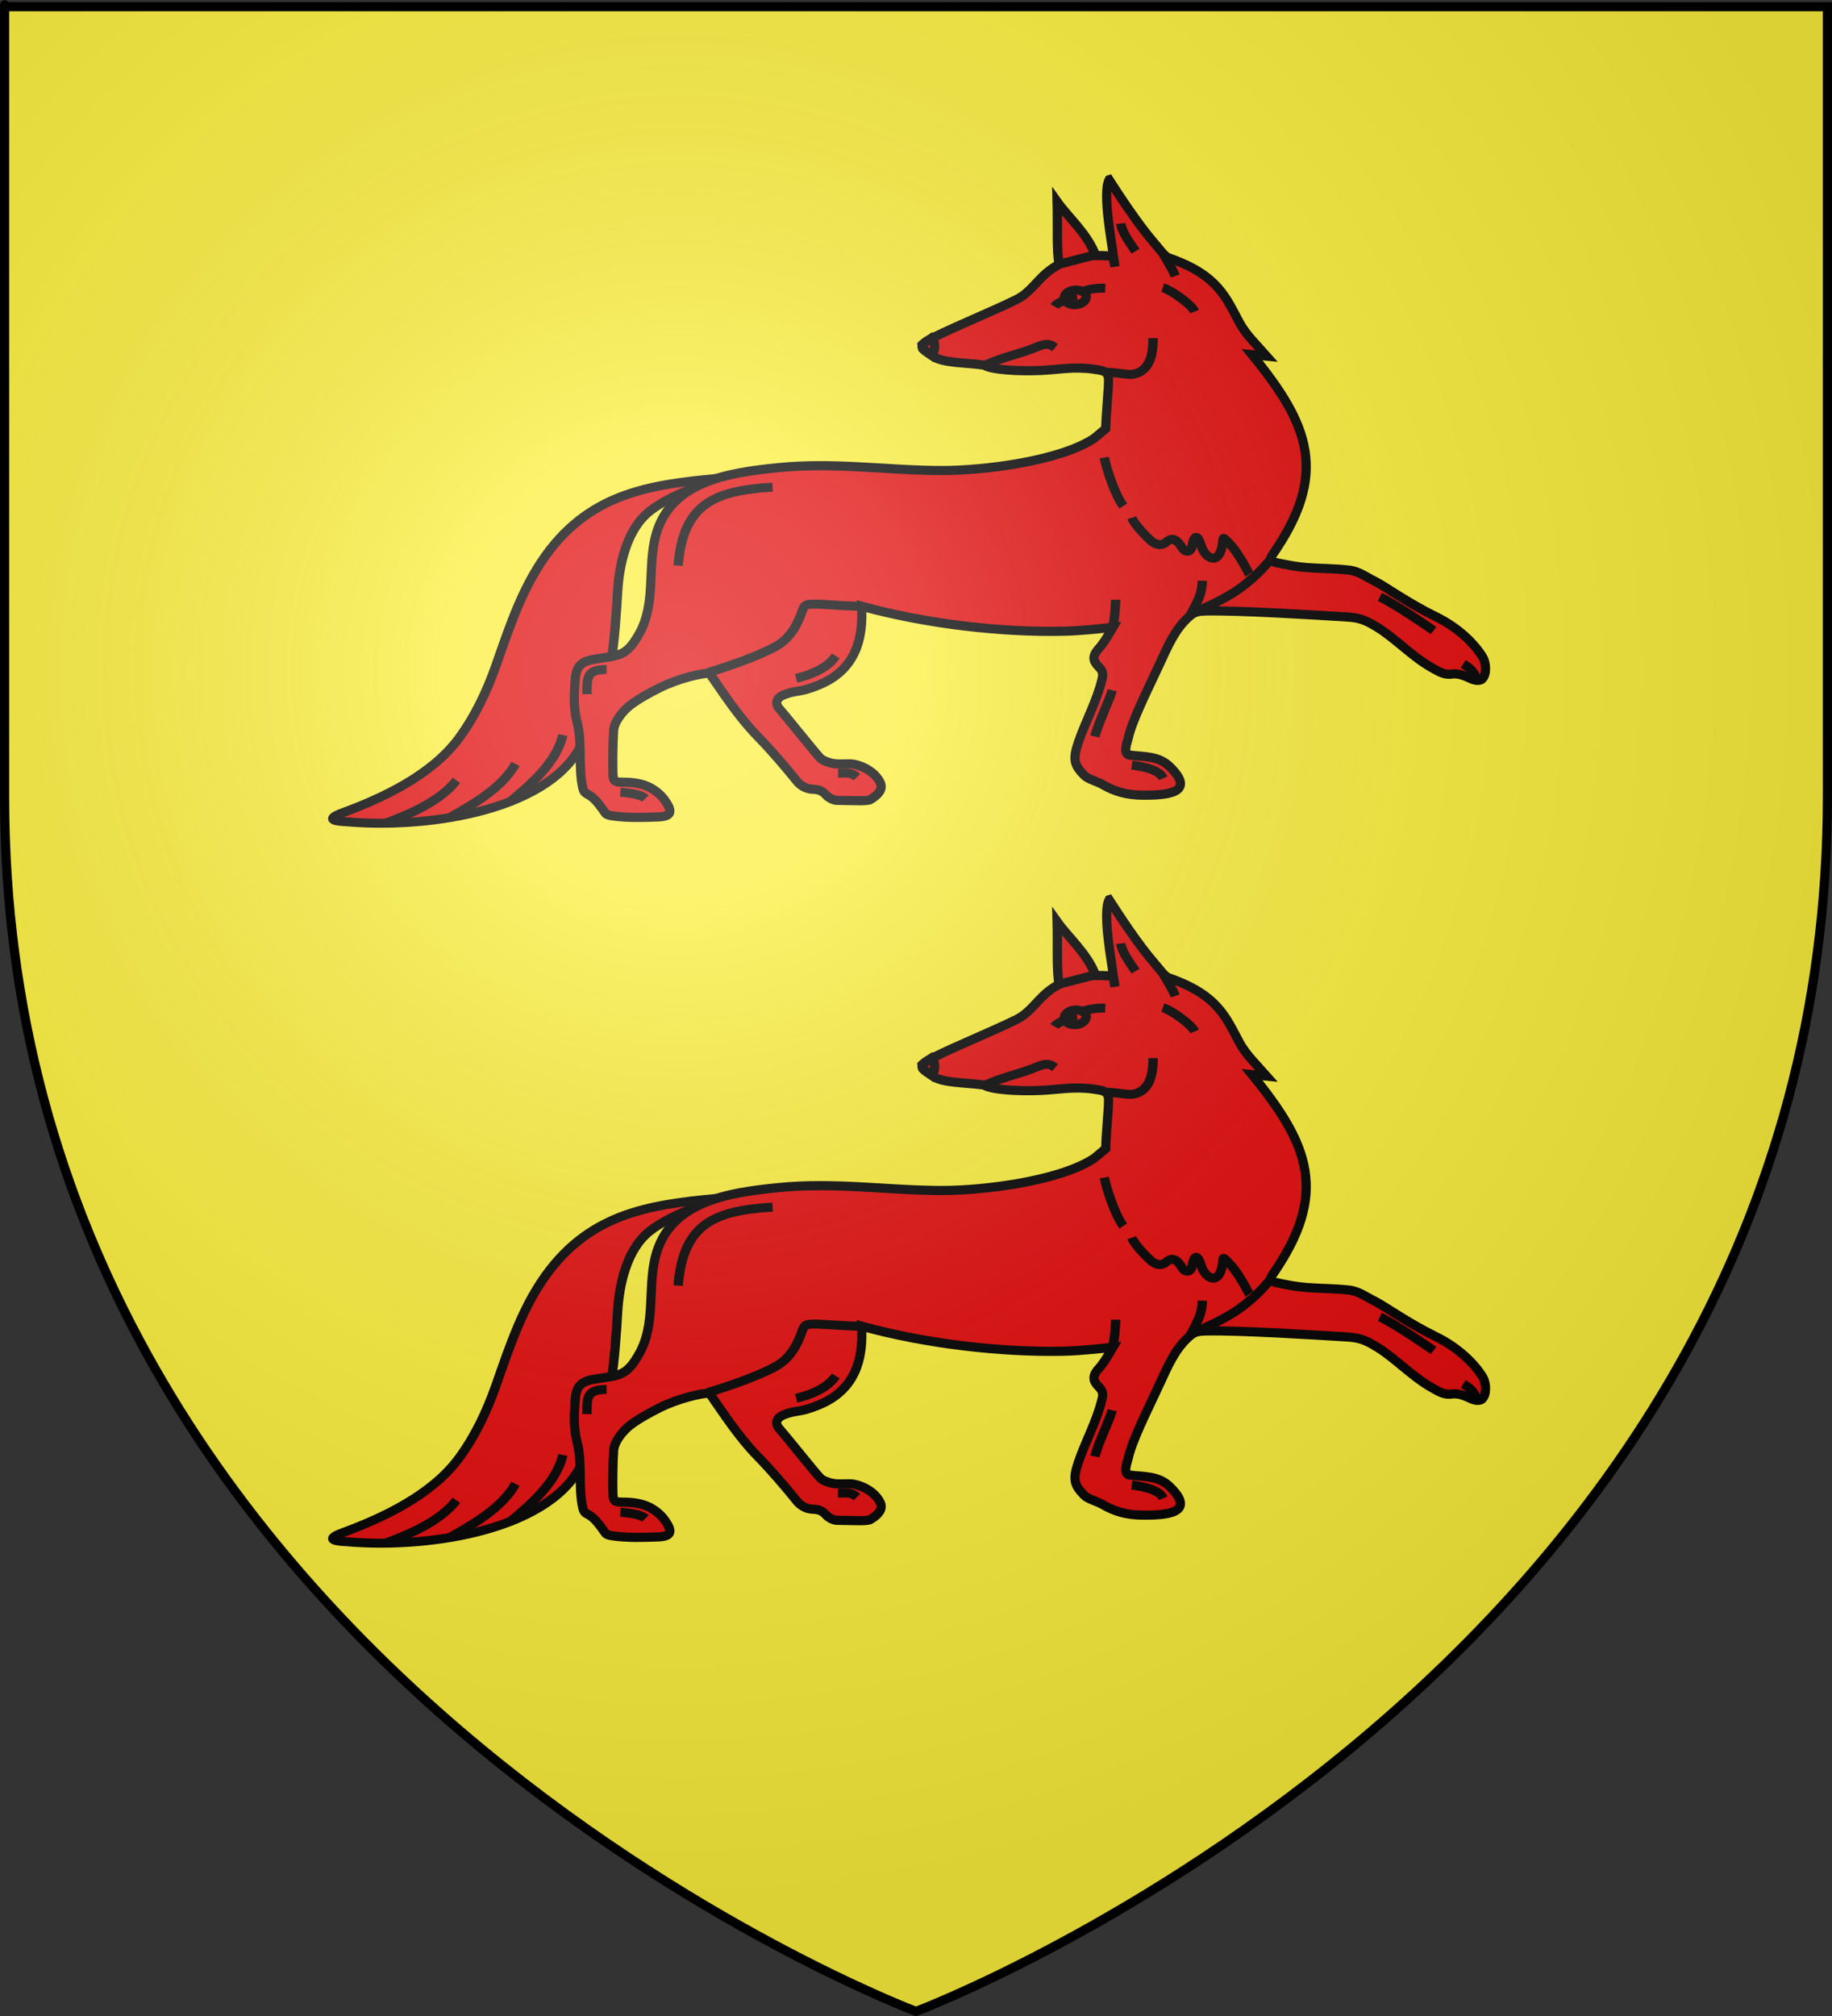 <?xml version="1.0" encoding="UTF-8" standalone="no"?>
<svg
   xmlns:dc="http://purl.org/dc/elements/1.1/"
   xmlns:cc="http://creativecommons.org/ns#"
   xmlns:rdf="http://www.w3.org/1999/02/22-rdf-syntax-ns#"
   xmlns:svg="http://www.w3.org/2000/svg"
   xmlns="http://www.w3.org/2000/svg"
   xmlns:xlink="http://www.w3.org/1999/xlink"
   xmlns:sodipodi="http://sodipodi.sourceforge.net/DTD/sodipodi-0.dtd"
   xmlns:inkscape="http://www.inkscape.org/namespaces/inkscape"
   height="660"
   width="600"
   version="1.0"
   id="svg2"
   sodipodi:version="0.32"
   inkscape:version="0.48.1 r9760"
   sodipodi:docname="Blason_ville_fr_Boisset 34.svg"
   inkscape:export-filename="/Users/olivier/Desktop/Blason Rouge/Blason_Vide_3D.png"
   inkscape:export-xdpi="144"
   inkscape:export-ydpi="144"
   inkscape:output_extension="org.inkscape.output.svg.inkscape">
  <rect width="100%" height="100%" fill="#333333" stroke="none"/>
  <sodipodi:namedview
     inkscape:window-height="679"
     inkscape:window-width="1280"
     inkscape:pageshadow="2"
     inkscape:pageopacity="0.0"
     guidetolerance="10.0"
     gridtolerance="10.0"
     objecttolerance="10.0"
     borderopacity="1.0"
     bordercolor="#666666"
     pagecolor="#ffffff"
     id="base"
     showgrid="false"
     height="660px"
     inkscape:zoom="0.69848485"
     inkscape:cx="300"
     inkscape:cy="330"
     inkscape:window-x="-8"
     inkscape:window-y="0"
     inkscape:current-layer="layer3"
     showguides="true"
     inkscape:guide-bbox="true"
     inkscape:window-maximized="0">
    <sodipodi:guide
       orientation="1,0"
       position="300,305.917"
       id="guide3626" />
  </sodipodi:namedview>
  <desc
     id="desc4">Flag of Canton of Valais (Wallis)</desc>
  <defs
     id="defs6">
    <linearGradient
       id="linearGradient2893">
      <stop
         style="stop-color:white;stop-opacity:0.314;"
         offset="0"
         id="stop2895" />
      <stop
         id="stop2897"
         offset="0.19"
         style="stop-color:white;stop-opacity:0.251;" />
      <stop
         style="stop-color:#6b6b6b;stop-opacity:0.125;"
         offset="0.6"
         id="stop2901" />
      <stop
         style="stop-color:black;stop-opacity:0.125;"
         offset="1"
         id="stop2899" />
    </linearGradient>
    <radialGradient
       inkscape:collect="always"
       xlink:href="#linearGradient2893"
       id="radialGradient3163"
       gradientUnits="userSpaceOnUse"
       gradientTransform="matrix(1.353,0,0,1.349,-77.629,-85.747)"
       cx="221.445"
       cy="226.331"
       fx="221.445"
       fy="226.331"
       r="300" />
    <inkscape:perspective
       sodipodi:type="inkscape:persp3d"
       inkscape:vp_x="0 : 526.18109 : 1"
       inkscape:vp_y="0 : 1000 : 0"
       inkscape:vp_z="744.09448 : 526.18109 : 1"
       inkscape:persp3d-origin="372.04724 : 350.78739 : 1"
       id="perspective2743" />
    <inkscape:perspective
       sodipodi:type="inkscape:persp3d"
       inkscape:vp_x="0 : 330 : 1"
       inkscape:vp_y="0 : 1000 : 0"
       inkscape:vp_z="600 : 330 : 1"
       inkscape:persp3d-origin="300 : 220 : 1"
       id="perspective95" />
    <linearGradient
       id="linearGradient6246">
      <stop
         style="stop-color:white;stop-opacity:0.314;"
         offset="0"
         id="stop6248" />
      <stop
         id="stop6250"
         offset="0.19"
         style="stop-color:white;stop-opacity:0.251;" />
      <stop
         style="stop-color:#6b6b6b;stop-opacity:0.125;"
         offset="0.6"
         id="stop6252" />
      <stop
         style="stop-color:black;stop-opacity:0.125;"
         offset="1"
         id="stop6254" />
    </linearGradient>
    <linearGradient
       id="linearGradient6256">
      <stop
         id="stop6258"
         offset="0"
         style="stop-color:white;stop-opacity:1;" />
      <stop
         style="stop-color:white;stop-opacity:1;"
         offset="0.229"
         id="stop6260" />
      <stop
         id="stop6262"
         offset="1"
         style="stop-color:black;stop-opacity:1;" />
    </linearGradient>
    <linearGradient
       id="linearGradient6264">
      <stop
         id="stop6266"
         offset="0"
         style="stop-color:#fd0000;stop-opacity:1;" />
      <stop
         style="stop-color:#e77275;stop-opacity:0.659;"
         offset="0.5"
         id="stop6268" />
      <stop
         style="stop-color:black;stop-opacity:0.323;"
         offset="1"
         id="stop6270" />
    </linearGradient>
    <radialGradient
       inkscape:collect="always"
       xlink:href="#linearGradient2955"
       id="radialGradient6272"
       cx="225.524"
       cy="218.901"
       fx="225.524"
       fy="218.901"
       r="300"
       gradientTransform="matrix(-4.167939e-4,2.183,-1.884,-3.599562e-4,615.597,-289.121)"
       gradientUnits="userSpaceOnUse" />
    <polygon
       id="polygon6274"
       transform="scale(53,53)"
       points="0,-1 0.588,0.809 -0.951,-0.309 0.951,-0.309 -0.588,0.809 0,-1 " />
    <clipPath
       id="clipPath6276">
      <path
         d="M 0,-200 L 0,600 L 300,600 L 300,-200 L 0,-200 z"
         id="path6278" />
    </clipPath>
    <radialGradient
       inkscape:collect="always"
       xlink:href="#linearGradient2955"
       id="radialGradient6280"
       gradientUnits="userSpaceOnUse"
       gradientTransform="matrix(-4.167939e-4,2.183,-1.884,-3.599562e-4,615.597,-289.121)"
       cx="225.524"
       cy="218.901"
       fx="225.524"
       fy="218.901"
       r="300" />
    <radialGradient
       inkscape:collect="always"
       xlink:href="#linearGradient2955"
       id="radialGradient6282"
       gradientUnits="userSpaceOnUse"
       gradientTransform="matrix(0,1.749,-1.593,-1.049767e-7,551.788,-191.29)"
       cx="225.524"
       cy="218.901"
       fx="225.524"
       fy="218.901"
       r="300" />
    <radialGradient
       inkscape:collect="always"
       xlink:href="#linearGradient2955"
       id="radialGradient6284"
       gradientUnits="userSpaceOnUse"
       gradientTransform="matrix(0,1.386,-1.323,-5.741131e-8,-158.082,-109.541)"
       cx="225.524"
       cy="218.901"
       fx="225.524"
       fy="218.901"
       r="300" />
    <radialGradient
       inkscape:collect="always"
       xlink:href="#linearGradient2893-4"
       id="radialGradient6286"
       gradientUnits="userSpaceOnUse"
       gradientTransform="matrix(1.353,0,0,1.349,-77.629,-85.747)"
       cx="221.445"
       cy="226.331"
       fx="221.445"
       fy="226.331"
       r="300" />
    <radialGradient
       r="300"
       fy="218.901"
       fx="225.524"
       cy="218.901"
       cx="225.524"
       gradientTransform="matrix(0,1.386,-1.323,-5.741131e-8,-158.082,-109.541)"
       gradientUnits="userSpaceOnUse"
       id="radialGradient3161"
       xlink:href="#linearGradient2955"
       inkscape:collect="always" />
    <radialGradient
       r="300"
       fy="218.901"
       fx="225.524"
       cy="218.901"
       cx="225.524"
       gradientTransform="matrix(0,1.749,-1.593,-1.049767e-7,551.788,-191.29)"
       gradientUnits="userSpaceOnUse"
       id="radialGradient3159"
       xlink:href="#linearGradient2955"
       inkscape:collect="always" />
    <radialGradient
       r="300"
       fy="218.901"
       fx="225.524"
       cy="218.901"
       cx="225.524"
       gradientTransform="matrix(-4.167939e-4,2.183,-1.884,-3.599562e-4,615.597,-289.121)"
       gradientUnits="userSpaceOnUse"
       id="radialGradient3157"
       xlink:href="#linearGradient2955"
       inkscape:collect="always" />
    <clipPath
       id="clipPath3153">
      <path
         id="path3155"
         d="M 0,-200 L 0,600 L 300,600 L 300,-200 L 0,-200 z" />
    </clipPath>
    <polygon
       points="0,-1 0.588,0.809 -0.951,-0.309 0.951,-0.309 -0.588,0.809 0,-1 "
       transform="scale(53,53)"
       id="polygon3151" />
    <radialGradient
       gradientUnits="userSpaceOnUse"
       gradientTransform="matrix(-4.167939e-4,2.183,-1.884,-3.599562e-4,615.597,-289.121)"
       r="300"
       fy="218.901"
       fx="225.524"
       cy="218.901"
       cx="225.524"
       id="radialGradient3149"
       xlink:href="#linearGradient2955"
       inkscape:collect="always" />
    <linearGradient
       id="linearGradient3141">
      <stop
         style="stop-color:#fd0000;stop-opacity:1;"
         offset="0"
         id="stop3143" />
      <stop
         id="stop3145"
         offset="0.5"
         style="stop-color:#e77275;stop-opacity:0.659;" />
      <stop
         id="stop3147"
         offset="1"
         style="stop-color:black;stop-opacity:0.323;" />
    </linearGradient>
    <linearGradient
       id="linearGradient3133">
      <stop
         style="stop-color:white;stop-opacity:1;"
         offset="0"
         id="stop3135" />
      <stop
         id="stop3137"
         offset="0.229"
         style="stop-color:white;stop-opacity:1;" />
      <stop
         style="stop-color:black;stop-opacity:1;"
         offset="1"
         id="stop3139" />
    </linearGradient>
    <linearGradient
       id="linearGradient3123">
      <stop
         id="stop3125"
         offset="0"
         style="stop-color:white;stop-opacity:0.314;" />
      <stop
         style="stop-color:white;stop-opacity:0.251;"
         offset="0.19"
         id="stop3127" />
      <stop
         id="stop3129"
         offset="0.6"
         style="stop-color:#6b6b6b;stop-opacity:0.125;" />
      <stop
         id="stop3131"
         offset="1"
         style="stop-color:black;stop-opacity:0.125;" />
    </linearGradient>
    <inkscape:perspective
       id="perspective3120"
       inkscape:persp3d-origin="300 : 220 : 1"
       inkscape:vp_z="600 : 330 : 1"
       inkscape:vp_y="0 : 1000 : 0"
       inkscape:vp_x="0 : 330 : 1"
       sodipodi:type="inkscape:persp3d" />
    <inkscape:perspective
       sodipodi:type="inkscape:persp3d"
       inkscape:vp_x="0 : 526.18109 : 1"
       inkscape:vp_y="0 : 1000 : 0"
       inkscape:vp_z="744.09448 : 526.18109 : 1"
       inkscape:persp3d-origin="372.04724 : 350.78739 : 1"
       id="perspective6309" />
    <inkscape:perspective
       id="perspective6311"
       inkscape:persp3d-origin="372.04724 : 350.78739 : 1"
       inkscape:vp_z="744.09448 : 526.18109 : 1"
       inkscape:vp_y="0 : 1000 : 0"
       inkscape:vp_x="0 : 526.18109 : 1"
       sodipodi:type="inkscape:persp3d" />
    <inkscape:perspective
       id="perspective6313"
       inkscape:persp3d-origin="372.04724 : 350.78739 : 1"
       inkscape:vp_z="744.09448 : 526.18109 : 1"
       inkscape:vp_y="0 : 1000 : 0"
       inkscape:vp_x="0 : 526.18109 : 1"
       sodipodi:type="inkscape:persp3d" />
    <inkscape:perspective
       sodipodi:type="inkscape:persp3d"
       inkscape:vp_x="0 : 526.18109 : 1"
       inkscape:vp_y="0 : 1000 : 0"
       inkscape:vp_z="744.09448 : 526.18109 : 1"
       inkscape:persp3d-origin="372.04724 : 350.78739 : 1"
       id="perspective3111" />
    <inkscape:perspective
       sodipodi:type="inkscape:persp3d"
       inkscape:vp_x="0 : 526.18109 : 1"
       inkscape:vp_y="0 : 1000 : 0"
       inkscape:vp_z="744.09448 : 526.18109 : 1"
       inkscape:persp3d-origin="372.04724 : 350.78739 : 1"
       id="perspective3318" />
    <inkscape:perspective
       id="perspective3320"
       inkscape:persp3d-origin="372.04724 : 350.78739 : 1"
       inkscape:vp_z="744.09448 : 526.18109 : 1"
       inkscape:vp_y="0 : 1000 : 0"
       inkscape:vp_x="0 : 526.18109 : 1"
       sodipodi:type="inkscape:persp3d" />
    <linearGradient
       id="linearGradient3134">
      <stop
         style="stop-color:white;stop-opacity:0.314;"
         offset="0"
         id="stop3136" />
      <stop
         id="stop3138"
         offset="0.19"
         style="stop-color:white;stop-opacity:0.251;" />
      <stop
         style="stop-color:#6b6b6b;stop-opacity:0.125;"
         offset="0.6"
         id="stop3140" />
      <stop
         style="stop-color:black;stop-opacity:0.125;"
         offset="1"
         id="stop3142" />
    </linearGradient>
    <radialGradient
       inkscape:collect="always"
       xlink:href="#linearGradient2893-4"
       id="radialGradient3144"
       gradientUnits="userSpaceOnUse"
       gradientTransform="matrix(1.551,0,0,1.35,-152.894,151.099)"
       cx="285.186"
       cy="200.448"
       fx="285.186"
       fy="200.448"
       r="300" />
    <inkscape:perspective
       sodipodi:type="inkscape:persp3d"
       inkscape:vp_x="0 : 526.18109 : 1"
       inkscape:vp_y="0 : 1000 : 0"
       inkscape:vp_z="744.09448 : 526.18109 : 1"
       inkscape:persp3d-origin="372.04724 : 350.78739 : 1"
       id="perspective3146" />
    <inkscape:perspective
       sodipodi:type="inkscape:persp3d"
       inkscape:vp_x="0 : 330 : 1"
       inkscape:vp_y="0 : 1000 : 0"
       inkscape:vp_z="600 : 330 : 1"
       inkscape:persp3d-origin="300 : 220 : 1"
       id="perspective37" />
    <linearGradient
       id="linearGradient2984">
      <stop
         style="stop-color:white;stop-opacity:0.314;"
         offset="0"
         id="stop2986" />
      <stop
         id="stop2988"
         offset="0.19"
         style="stop-color:white;stop-opacity:0.251;" />
      <stop
         style="stop-color:#6b6b6b;stop-opacity:0.125;"
         offset="0.6"
         id="stop2990" />
      <stop
         style="stop-color:black;stop-opacity:0.125;"
         offset="1"
         id="stop2992" />
    </linearGradient>
    <linearGradient
       id="linearGradient2994">
      <stop
         id="stop2996"
         offset="0"
         style="stop-color:white;stop-opacity:1;" />
      <stop
         style="stop-color:white;stop-opacity:1;"
         offset="0.229"
         id="stop2998" />
      <stop
         id="stop3000"
         offset="1"
         style="stop-color:black;stop-opacity:1;" />
    </linearGradient>
    <linearGradient
       id="linearGradient3002">
      <stop
         id="stop3004"
         offset="0"
         style="stop-color:#fd0000;stop-opacity:1;" />
      <stop
         style="stop-color:#e77275;stop-opacity:0.659;"
         offset="0.5"
         id="stop3006" />
      <stop
         style="stop-color:black;stop-opacity:0.323;"
         offset="1"
         id="stop3008" />
    </linearGradient>
    <radialGradient
       inkscape:collect="always"
       xlink:href="#linearGradient2955"
       id="radialGradient3010"
       cx="225.524"
       cy="218.901"
       fx="225.524"
       fy="218.901"
       r="300"
       gradientTransform="matrix(-4.167939e-4,2.183,-1.884,-3.599562e-4,615.597,-289.121)"
       gradientUnits="userSpaceOnUse" />
    <polygon
       id="polygon3012"
       transform="scale(53,53)"
       points="0,-1 0.588,0.809 -0.951,-0.309 0.951,-0.309 -0.588,0.809 0,-1 " />
    <clipPath
       id="clipPath3014">
      <path
         d="M 0,-200 L 0,600 L 300,600 L 300,-200 L 0,-200 z"
         id="path3016" />
    </clipPath>
    <radialGradient
       inkscape:collect="always"
       xlink:href="#linearGradient2955"
       id="radialGradient3018"
       gradientUnits="userSpaceOnUse"
       gradientTransform="matrix(-4.167939e-4,2.183,-1.884,-3.599562e-4,615.597,-289.121)"
       cx="225.524"
       cy="218.901"
       fx="225.524"
       fy="218.901"
       r="300" />
    <radialGradient
       inkscape:collect="always"
       xlink:href="#linearGradient2955"
       id="radialGradient3020"
       gradientUnits="userSpaceOnUse"
       gradientTransform="matrix(0,1.749,-1.593,-1.049767e-7,551.788,-191.29)"
       cx="225.524"
       cy="218.901"
       fx="225.524"
       fy="218.901"
       r="300" />
    <radialGradient
       inkscape:collect="always"
       xlink:href="#linearGradient2955"
       id="radialGradient3022"
       gradientUnits="userSpaceOnUse"
       gradientTransform="matrix(0,1.386,-1.323,-5.741131e-8,-158.082,-109.541)"
       cx="225.524"
       cy="218.901"
       fx="225.524"
       fy="218.901"
       r="300" />
    <radialGradient
       inkscape:collect="always"
       xlink:href="#linearGradient2893-4"
       id="radialGradient3163-4"
       gradientUnits="userSpaceOnUse"
       gradientTransform="matrix(1.353,0,0,1.349,-77.629,-85.747)"
       cx="221.445"
       cy="226.331"
       fx="221.445"
       fy="226.331"
       r="300" />
    <inkscape:perspective
       sodipodi:type="inkscape:persp3d"
       inkscape:vp_x="0 : 526.18109 : 1"
       inkscape:vp_y="0 : 1000 : 0"
       inkscape:vp_z="744.09448 : 526.18109 : 1"
       inkscape:persp3d-origin="372.04724 : 350.78739 : 1"
       id="perspective18528" />
    <linearGradient
       id="linearGradient8726">
      <stop
         style="stop-color:white;stop-opacity:0.314;"
         offset="0"
         id="stop8728" />
      <stop
         id="stop8730"
         offset="0.19"
         style="stop-color:white;stop-opacity:0.251;" />
      <stop
         style="stop-color:#6b6b6b;stop-opacity:0.125;"
         offset="0.6"
         id="stop8732" />
      <stop
         style="stop-color:black;stop-opacity:0.125;"
         offset="1"
         id="stop8734" />
    </linearGradient>
    <radialGradient
       inkscape:collect="always"
       xlink:href="#linearGradient2893-4"
       id="radialGradient8736"
       gradientUnits="userSpaceOnUse"
       gradientTransform="matrix(1.551,0,0,1.35,-152.894,151.099)"
       cx="285.186"
       cy="200.448"
       fx="285.186"
       fy="200.448"
       r="300" />
    <inkscape:perspective
       sodipodi:type="inkscape:persp3d"
       inkscape:vp_x="0 : 526.18109 : 1"
       inkscape:vp_y="0 : 1000 : 0"
       inkscape:vp_z="744.09448 : 526.18109 : 1"
       inkscape:persp3d-origin="372.04724 : 350.78739 : 1"
       id="perspective8738" />
    <linearGradient
       id="linearGradient8698">
      <stop
         style="stop-color:white;stop-opacity:0.314;"
         offset="0"
         id="stop8700" />
      <stop
         id="stop8702"
         offset="0.19"
         style="stop-color:white;stop-opacity:0.251;" />
      <stop
         style="stop-color:#6b6b6b;stop-opacity:0.125;"
         offset="0.6"
         id="stop8704" />
      <stop
         style="stop-color:black;stop-opacity:0.125;"
         offset="1"
         id="stop8706" />
    </linearGradient>
    <inkscape:perspective
       sodipodi:type="inkscape:persp3d"
       inkscape:vp_x="0 : 526.18109 : 1"
       inkscape:vp_y="0 : 1000 : 0"
       inkscape:vp_z="744.09448 : 526.18109 : 1"
       inkscape:persp3d-origin="372.04724 : 350.78739 : 1"
       id="perspective2445" />
    <inkscape:perspective
       sodipodi:type="inkscape:persp3d"
       inkscape:vp_x="0 : 526.18109 : 1"
       inkscape:vp_y="0 : 1000 : 0"
       inkscape:vp_z="744.09448 : 526.18109 : 1"
       inkscape:persp3d-origin="372.04724 : 350.78739 : 1"
       id="perspective8511" />
    <inkscape:perspective
       sodipodi:type="inkscape:persp3d"
       inkscape:vp_x="-50 : 600 : 1"
       inkscape:vp_y="0 : 1000 : 0"
       inkscape:vp_z="700 : 600 : 1"
       inkscape:persp3d-origin="300 : 400 : 1"
       id="perspective2481" />
    <inkscape:perspective
       sodipodi:type="inkscape:persp3d"
       inkscape:vp_x="-50 : 600 : 1"
       inkscape:vp_y="0 : 1000 : 0"
       inkscape:vp_z="700 : 600 : 1"
       inkscape:persp3d-origin="300 : 400 : 1"
       id="perspective8873" />
    <linearGradient
       id="linearGradient23687">
      <stop
         style="stop-color:white;stop-opacity:0.314;"
         offset="0"
         id="stop23689" />
      <stop
         id="stop23691"
         offset="0.19"
         style="stop-color:white;stop-opacity:0.251;" />
      <stop
         style="stop-color:#6b6b6b;stop-opacity:0.125;"
         offset="0.6"
         id="stop23693" />
      <stop
         style="stop-color:black;stop-opacity:0.125;"
         offset="1"
         id="stop23695" />
    </linearGradient>
    <inkscape:perspective
       sodipodi:type="inkscape:persp3d"
       inkscape:vp_x="0 : 526.18109 : 1"
       inkscape:vp_y="0 : 1000 : 0"
       inkscape:vp_z="744.09448 : 526.18109 : 1"
       inkscape:persp3d-origin="372.04724 : 350.78739 : 1"
       id="perspective23697" />
    <inkscape:perspective
       id="perspective23699"
       inkscape:persp3d-origin="372.04724 : 350.78739 : 1"
       inkscape:vp_z="744.09448 : 526.18109 : 1"
       inkscape:vp_y="0 : 1000 : 0"
       inkscape:vp_x="0 : 526.18109 : 1"
       sodipodi:type="inkscape:persp3d" />
    <inkscape:perspective
       sodipodi:type="inkscape:persp3d"
       inkscape:vp_x="0 : 330 : 1"
       inkscape:vp_y="0 : 1000 : 0"
       inkscape:vp_z="600 : 330 : 1"
       inkscape:persp3d-origin="300 : 220 : 1"
       id="perspective23701" />
    <linearGradient
       id="linearGradient23703">
      <stop
         style="stop-color:white;stop-opacity:0.314;"
         offset="0"
         id="stop23705" />
      <stop
         id="stop23707"
         offset="0.19"
         style="stop-color:white;stop-opacity:0.251;" />
      <stop
         style="stop-color:#6b6b6b;stop-opacity:0.125;"
         offset="0.6"
         id="stop23709" />
      <stop
         style="stop-color:black;stop-opacity:0.125;"
         offset="1"
         id="stop23711" />
    </linearGradient>
    <linearGradient
       id="linearGradient23713">
      <stop
         id="stop23715"
         offset="0"
         style="stop-color:white;stop-opacity:1;" />
      <stop
         style="stop-color:white;stop-opacity:1;"
         offset="0.229"
         id="stop23717" />
      <stop
         id="stop23719"
         offset="1"
         style="stop-color:black;stop-opacity:1;" />
    </linearGradient>
    <linearGradient
       id="linearGradient23721">
      <stop
         id="stop23723"
         offset="0"
         style="stop-color:#fd0000;stop-opacity:1;" />
      <stop
         style="stop-color:#e77275;stop-opacity:0.659;"
         offset="0.5"
         id="stop23725" />
      <stop
         style="stop-color:black;stop-opacity:0.323;"
         offset="1"
         id="stop23727" />
    </linearGradient>
    <radialGradient
       inkscape:collect="always"
       xlink:href="#linearGradient2955"
       id="radialGradient23729"
       cx="225.524"
       cy="218.901"
       fx="225.524"
       fy="218.901"
       r="300"
       gradientTransform="matrix(-4.167939e-4,2.183,-1.884,-3.599562e-4,615.597,-289.121)"
       gradientUnits="userSpaceOnUse" />
    <polygon
       id="polygon23731"
       transform="scale(53,53)"
       points="0,-1 0.588,0.809 -0.951,-0.309 0.951,-0.309 -0.588,0.809 0,-1 " />
    <clipPath
       id="clipPath23733">
      <path
         d="M 0,-200 L 0,600 L 300,600 L 300,-200 L 0,-200 z"
         id="path23735" />
    </clipPath>
    <radialGradient
       inkscape:collect="always"
       xlink:href="#linearGradient2955"
       id="radialGradient23737"
       gradientUnits="userSpaceOnUse"
       gradientTransform="matrix(-4.167939e-4,2.183,-1.884,-3.599562e-4,615.597,-289.121)"
       cx="225.524"
       cy="218.901"
       fx="225.524"
       fy="218.901"
       r="300" />
    <radialGradient
       inkscape:collect="always"
       xlink:href="#linearGradient2955"
       id="radialGradient23739"
       gradientUnits="userSpaceOnUse"
       gradientTransform="matrix(0,1.749,-1.593,-1.049767e-7,551.788,-191.29)"
       cx="225.524"
       cy="218.901"
       fx="225.524"
       fy="218.901"
       r="300" />
    <radialGradient
       inkscape:collect="always"
       xlink:href="#linearGradient2955"
       id="radialGradient23741"
       gradientUnits="userSpaceOnUse"
       gradientTransform="matrix(0,1.386,-1.323,-5.741131e-8,-158.082,-109.541)"
       cx="225.524"
       cy="218.901"
       fx="225.524"
       fy="218.901"
       r="300" />
    <radialGradient
       r="300"
       fy="218.901"
       fx="225.524"
       cy="218.901"
       cx="225.524"
       gradientTransform="matrix(0,1.386,-1.323,-5.741131e-8,-158.082,-109.541)"
       gradientUnits="userSpaceOnUse"
       id="radialGradient23743"
       xlink:href="#linearGradient2955"
       inkscape:collect="always" />
    <radialGradient
       r="300"
       fy="218.901"
       fx="225.524"
       cy="218.901"
       cx="225.524"
       gradientTransform="matrix(0,1.749,-1.593,-1.049767e-7,551.788,-191.29)"
       gradientUnits="userSpaceOnUse"
       id="radialGradient23745"
       xlink:href="#linearGradient2955"
       inkscape:collect="always" />
    <radialGradient
       r="300"
       fy="218.901"
       fx="225.524"
       cy="218.901"
       cx="225.524"
       gradientTransform="matrix(-4.167939e-4,2.183,-1.884,-3.599562e-4,615.597,-289.121)"
       gradientUnits="userSpaceOnUse"
       id="radialGradient23747"
       xlink:href="#linearGradient2955"
       inkscape:collect="always" />
    <clipPath
       id="clipPath23749">
      <path
         id="path23751"
         d="M 0,-200 L 0,600 L 300,600 L 300,-200 L 0,-200 z" />
    </clipPath>
    <polygon
       points="0,-1 0.588,0.809 -0.951,-0.309 0.951,-0.309 -0.588,0.809 0,-1 "
       transform="scale(53,53)"
       id="polygon23753" />
    <radialGradient
       gradientUnits="userSpaceOnUse"
       gradientTransform="matrix(-4.167939e-4,2.183,-1.884,-3.599562e-4,615.597,-289.121)"
       r="300"
       fy="218.901"
       fx="225.524"
       cy="218.901"
       cx="225.524"
       id="radialGradient23755"
       xlink:href="#linearGradient2955"
       inkscape:collect="always" />
    <linearGradient
       id="linearGradient23757">
      <stop
         style="stop-color:#fd0000;stop-opacity:1;"
         offset="0"
         id="stop23759" />
      <stop
         id="stop23761"
         offset="0.5"
         style="stop-color:#e77275;stop-opacity:0.659;" />
      <stop
         id="stop23763"
         offset="1"
         style="stop-color:black;stop-opacity:0.323;" />
    </linearGradient>
    <linearGradient
       id="linearGradient23765">
      <stop
         style="stop-color:white;stop-opacity:1;"
         offset="0"
         id="stop23767" />
      <stop
         id="stop23769"
         offset="0.229"
         style="stop-color:white;stop-opacity:1;" />
      <stop
         style="stop-color:black;stop-opacity:1;"
         offset="1"
         id="stop23771" />
    </linearGradient>
    <linearGradient
       id="linearGradient23773">
      <stop
         id="stop23775"
         offset="0"
         style="stop-color:white;stop-opacity:0.314;" />
      <stop
         style="stop-color:white;stop-opacity:0.251;"
         offset="0.19"
         id="stop23777" />
      <stop
         id="stop23779"
         offset="0.6"
         style="stop-color:#6b6b6b;stop-opacity:0.125;" />
      <stop
         id="stop23781"
         offset="1"
         style="stop-color:black;stop-opacity:0.125;" />
    </linearGradient>
    <radialGradient
       r="300"
       fy="218.901"
       fx="225.524"
       cy="218.901"
       cx="225.524"
       gradientTransform="matrix(0,1.386,-1.323,-5.741131e-8,-158.082,-109.541)"
       gradientUnits="userSpaceOnUse"
       id="radialGradient23783"
       xlink:href="#linearGradient2955"
       inkscape:collect="always" />
    <radialGradient
       r="300"
       fy="218.901"
       fx="225.524"
       cy="218.901"
       cx="225.524"
       gradientTransform="matrix(0,1.749,-1.593,-1.049767e-7,551.788,-191.29)"
       gradientUnits="userSpaceOnUse"
       id="radialGradient23785"
       xlink:href="#linearGradient2955"
       inkscape:collect="always" />
    <radialGradient
       r="300"
       fy="218.901"
       fx="225.524"
       cy="218.901"
       cx="225.524"
       gradientTransform="matrix(-4.167939e-4,2.183,-1.884,-3.599562e-4,615.597,-289.121)"
       gradientUnits="userSpaceOnUse"
       id="radialGradient23787"
       xlink:href="#linearGradient2955"
       inkscape:collect="always" />
    <clipPath
       id="clipPath23789">
      <path
         id="path23791"
         d="M 0,-200 L 0,600 L 300,600 L 300,-200 L 0,-200 z" />
    </clipPath>
    <polygon
       points="0,-1 0.588,0.809 -0.951,-0.309 0.951,-0.309 -0.588,0.809 0,-1 "
       transform="scale(53,53)"
       id="polygon23793" />
    <radialGradient
       gradientUnits="userSpaceOnUse"
       gradientTransform="matrix(-4.167939e-4,2.183,-1.884,-3.599562e-4,615.597,-289.121)"
       r="300"
       fy="218.901"
       fx="225.524"
       cy="218.901"
       cx="225.524"
       id="radialGradient23795"
       xlink:href="#linearGradient2955"
       inkscape:collect="always" />
    <linearGradient
       id="linearGradient23797">
      <stop
         style="stop-color:#fd0000;stop-opacity:1;"
         offset="0"
         id="stop23799" />
      <stop
         id="stop23801"
         offset="0.5"
         style="stop-color:#e77275;stop-opacity:0.659;" />
      <stop
         id="stop23803"
         offset="1"
         style="stop-color:black;stop-opacity:0.323;" />
    </linearGradient>
    <linearGradient
       id="linearGradient23805">
      <stop
         style="stop-color:white;stop-opacity:1;"
         offset="0"
         id="stop23807" />
      <stop
         id="stop23809"
         offset="0.229"
         style="stop-color:white;stop-opacity:1;" />
      <stop
         style="stop-color:black;stop-opacity:1;"
         offset="1"
         id="stop23811" />
    </linearGradient>
    <linearGradient
       id="linearGradient23813">
      <stop
         id="stop23815"
         offset="0"
         style="stop-color:white;stop-opacity:0.314;" />
      <stop
         style="stop-color:white;stop-opacity:0.251;"
         offset="0.19"
         id="stop23817" />
      <stop
         id="stop23819"
         offset="0.6"
         style="stop-color:#6b6b6b;stop-opacity:0.125;" />
      <stop
         id="stop23821"
         offset="1"
         style="stop-color:black;stop-opacity:0.125;" />
    </linearGradient>
    <inkscape:perspective
       sodipodi:type="inkscape:persp3d"
       inkscape:vp_x="0 : 694.37347 : 1"
       inkscape:vp_y="0 : 1000 : 0"
       inkscape:vp_z="1236.0713 : 694.37347 : 1"
       inkscape:persp3d-origin="618.03564 : 462.91565 : 1"
       id="perspective23823" />
    <inkscape:perspective
       sodipodi:type="inkscape:persp3d"
       inkscape:vp_x="0 : 330 : 1"
       inkscape:vp_y="0 : 1000 : 0"
       inkscape:vp_z="600 : 330 : 1"
       inkscape:persp3d-origin="300 : 220 : 1"
       id="perspective23825" />
    <linearGradient
       id="linearGradient23827">
      <stop
         id="stop23829"
         style="stop-color:#ffffff;stop-opacity:0.314"
         offset="0" />
      <stop
         id="stop23831"
         style="stop-color:#ffffff;stop-opacity:0.251"
         offset="0.19" />
      <stop
         id="stop23833"
         style="stop-color:#6b6b6b;stop-opacity:0.125"
         offset="0.6" />
      <stop
         id="stop23835"
         style="stop-color:#000000;stop-opacity:0.125"
         offset="1" />
    </linearGradient>
    <radialGradient
       cx="221.445"
       cy="226.331"
       r="300"
       fx="221.445"
       fy="226.331"
       id="radialGradient23837"
       xlink:href="#linearGradient2893-4"
       gradientUnits="userSpaceOnUse"
       gradientTransform="matrix(1.353,0,0,1.349,-77.629,-85.747)" />
    <radialGradient
       r="300"
       fy="226.331"
       fx="221.445"
       cy="226.331"
       cx="221.445"
       gradientTransform="matrix(1.353,0,0,1.349,-75.57,-85.747)"
       gradientUnits="userSpaceOnUse"
       id="radialGradient2920"
       xlink:href="#linearGradient2893-4"
       inkscape:collect="always" />
    <linearGradient
       id="linearGradient2910">
      <stop
         id="stop2912"
         offset="0"
         style="stop-color:white;stop-opacity:0.314;" />
      <stop
         style="stop-color:white;stop-opacity:0.251;"
         offset="0.19"
         id="stop2914" />
      <stop
         id="stop2916"
         offset="0.6"
         style="stop-color:#6b6b6b;stop-opacity:0.125;" />
      <stop
         id="stop2918"
         offset="1"
         style="stop-color:black;stop-opacity:0.125;" />
    </linearGradient>
    <inkscape:perspective
       id="perspective23845"
       inkscape:persp3d-origin="300.0015 : 220.0001 : 1"
       inkscape:vp_z="600.00299 : 330.00015 : 1"
       inkscape:vp_y="0 : 1000 : 0"
       inkscape:vp_x="0 : 330.00015 : 1"
       sodipodi:type="inkscape:persp3d" />
    <marker
       style="overflow:visible"
       id="marker23847"
       refX="0"
       refY="0"
       orient="auto"
       inkscape:stockid="DotL">
      <path
         transform="matrix(0.8,0,0,0.8,5.92,0.8)"
         style="fill-rule:evenodd;stroke:#000000;stroke-width:1pt;marker-start:none;marker-end:none"
         d="M -2.5,-1 C -2.5,1.76 -4.74,4 -7.5,4 C -10.26,4 -12.5,1.76 -12.5,-1 C -12.5,-3.76 -10.26,-6 -7.5,-6 C -4.74,-6 -2.5,-3.76 -2.5,-1 z"
         id="path23849" />
    </marker>
    <inkscape:perspective
       sodipodi:type="inkscape:persp3d"
       inkscape:vp_x="0 : 526.18109 : 1"
       inkscape:vp_y="0 : 1000 : 0"
       inkscape:vp_z="744.09448 : 526.18109 : 1"
       inkscape:persp3d-origin="372.04724 : 350.78739 : 1"
       id="perspective2703" />
    <inkscape:perspective
       id="perspective27695"
       inkscape:persp3d-origin="372.04724 : 350.78739 : 1"
       inkscape:vp_z="744.09448 : 526.18109 : 1"
       inkscape:vp_y="0 : 1000 : 0"
       inkscape:vp_x="0 : 526.18109 : 1"
       sodipodi:type="inkscape:persp3d" />
    <inkscape:perspective
       sodipodi:type="inkscape:persp3d"
       inkscape:vp_x="0 : 330 : 1"
       inkscape:vp_y="0 : 1000 : 0"
       inkscape:vp_z="600 : 330 : 1"
       inkscape:persp3d-origin="300 : 220 : 1"
       id="perspective6872" />
    <linearGradient
       id="linearGradient6875">
      <stop
         style="stop-color:white;stop-opacity:0.314;"
         offset="0"
         id="stop6877" />
      <stop
         id="stop6879"
         offset="0.19"
         style="stop-color:white;stop-opacity:0.251;" />
      <stop
         style="stop-color:#6b6b6b;stop-opacity:0.125;"
         offset="0.6"
         id="stop6881" />
      <stop
         style="stop-color:black;stop-opacity:0.125;"
         offset="1"
         id="stop6883" />
    </linearGradient>
    <linearGradient
       id="linearGradient2885">
      <stop
         id="stop2887"
         offset="0"
         style="stop-color:white;stop-opacity:1;" />
      <stop
         style="stop-color:white;stop-opacity:1;"
         offset="0.229"
         id="stop2891" />
      <stop
         id="stop2889"
         offset="1"
         style="stop-color:black;stop-opacity:1;" />
    </linearGradient>
    <linearGradient
       id="linearGradient2955">
      <stop
         id="stop2867"
         offset="0"
         style="stop-color:#fd0000;stop-opacity:1;" />
      <stop
         style="stop-color:#e77275;stop-opacity:0.659;"
         offset="0.5"
         id="stop2873" />
      <stop
         style="stop-color:black;stop-opacity:0.323;"
         offset="1"
         id="stop2959" />
    </linearGradient>
    <radialGradient
       inkscape:collect="always"
       xlink:href="#linearGradient2955"
       id="radialGradient2961"
       cx="225.524"
       cy="218.901"
       fx="225.524"
       fy="218.901"
       r="300"
       gradientTransform="matrix(-4.167939e-4,2.183,-1.884,-3.599562e-4,615.597,-289.121)"
       gradientUnits="userSpaceOnUse" />
    <polygon
       id="star"
       transform="scale(53,53)"
       points="0,-1 0.588,0.809 -0.951,-0.309 0.951,-0.309 -0.588,0.809 0,-1 " />
    <clipPath
       id="clip">
      <path
         d="M 0,-200 L 0,600 L 300,600 L 300,-200 L 0,-200 z "
         id="path10" />
    </clipPath>
    <radialGradient
       inkscape:collect="always"
       xlink:href="#linearGradient2955"
       id="radialGradient1911"
       gradientUnits="userSpaceOnUse"
       gradientTransform="matrix(-4.167939e-4,2.183,-1.884,-3.599562e-4,615.597,-289.121)"
       cx="225.524"
       cy="218.901"
       fx="225.524"
       fy="218.901"
       r="300" />
    <radialGradient
       inkscape:collect="always"
       xlink:href="#linearGradient2955"
       id="radialGradient2865"
       gradientUnits="userSpaceOnUse"
       gradientTransform="matrix(0,1.749,-1.593,-1.049767e-7,551.788,-191.29)"
       cx="225.524"
       cy="218.901"
       fx="225.524"
       fy="218.901"
       r="300" />
    <radialGradient
       inkscape:collect="always"
       xlink:href="#linearGradient2955"
       id="radialGradient2871"
       gradientUnits="userSpaceOnUse"
       gradientTransform="matrix(0,1.386,-1.323,-5.741131e-8,-158.082,-109.541)"
       cx="225.524"
       cy="218.901"
       fx="225.524"
       fy="218.901"
       r="300" />
    <radialGradient
       r="300"
       fy="218.901"
       fx="225.524"
       cy="218.901"
       cx="225.524"
       gradientTransform="matrix(0,1.386,-1.323,-5.741131e-8,-158.082,-109.541)"
       gradientUnits="userSpaceOnUse"
       id="radialGradient1987"
       xlink:href="#linearGradient2955"
       inkscape:collect="always" />
    <radialGradient
       r="300"
       fy="218.901"
       fx="225.524"
       cy="218.901"
       cx="225.524"
       gradientTransform="matrix(0,1.749,-1.593,-1.049767e-7,551.788,-191.29)"
       gradientUnits="userSpaceOnUse"
       id="radialGradient1985"
       xlink:href="#linearGradient2955"
       inkscape:collect="always" />
    <radialGradient
       r="300"
       fy="218.901"
       fx="225.524"
       cy="218.901"
       cx="225.524"
       gradientTransform="matrix(-4.167939e-4,2.183,-1.884,-3.599562e-4,615.597,-289.121)"
       gradientUnits="userSpaceOnUse"
       id="radialGradient1983"
       xlink:href="#linearGradient2955"
       inkscape:collect="always" />
    <clipPath
       id="clipPath1979">
      <path
         id="path1981"
         d="M 0,-200 L 0,600 L 300,600 L 300,-200 L 0,-200 z " />
    </clipPath>
    <polygon
       points="0,-1 0.588,0.809 -0.951,-0.309 0.951,-0.309 -0.588,0.809 0,-1 "
       transform="scale(53,53)"
       id="polygon1977" />
    <radialGradient
       gradientUnits="userSpaceOnUse"
       gradientTransform="matrix(-4.167939e-4,2.183,-1.884,-3.599562e-4,615.597,-289.121)"
       r="300"
       fy="218.901"
       fx="225.524"
       cy="218.901"
       cx="225.524"
       id="radialGradient1975"
       xlink:href="#linearGradient2955"
       inkscape:collect="always" />
    <linearGradient
       id="linearGradient1967">
      <stop
         style="stop-color:#fd0000;stop-opacity:1;"
         offset="0"
         id="stop1969" />
      <stop
         id="stop1971"
         offset="0.5"
         style="stop-color:#e77275;stop-opacity:0.659;" />
      <stop
         id="stop1973"
         offset="1"
         style="stop-color:black;stop-opacity:0.323;" />
    </linearGradient>
    <linearGradient
       id="linearGradient1959">
      <stop
         style="stop-color:white;stop-opacity:1;"
         offset="0"
         id="stop1961" />
      <stop
         id="stop1963"
         offset="0.229"
         style="stop-color:white;stop-opacity:1;" />
      <stop
         style="stop-color:black;stop-opacity:1;"
         offset="1"
         id="stop1965" />
    </linearGradient>
    <linearGradient
       id="linearGradient1949">
      <stop
         id="stop1951"
         offset="0"
         style="stop-color:white;stop-opacity:0.314;" />
      <stop
         style="stop-color:white;stop-opacity:0.251;"
         offset="0.19"
         id="stop1953" />
      <stop
         id="stop1955"
         offset="0.6"
         style="stop-color:#6b6b6b;stop-opacity:0.125;" />
      <stop
         id="stop1957"
         offset="1"
         style="stop-color:black;stop-opacity:0.125;" />
    </linearGradient>
    <radialGradient
       r="300"
       fy="218.901"
       fx="225.524"
       cy="218.901"
       cx="225.524"
       gradientTransform="matrix(0,1.386,-1.323,-5.741131e-8,-158.082,-109.541)"
       gradientUnits="userSpaceOnUse"
       id="radialGradient2167"
       xlink:href="#linearGradient2955"
       inkscape:collect="always" />
    <radialGradient
       r="300"
       fy="218.901"
       fx="225.524"
       cy="218.901"
       cx="225.524"
       gradientTransform="matrix(0,1.749,-1.593,-1.049767e-7,551.788,-191.29)"
       gradientUnits="userSpaceOnUse"
       id="radialGradient2165"
       xlink:href="#linearGradient2955"
       inkscape:collect="always" />
    <radialGradient
       r="300"
       fy="218.901"
       fx="225.524"
       cy="218.901"
       cx="225.524"
       gradientTransform="matrix(-4.167939e-4,2.183,-1.884,-3.599562e-4,615.597,-289.121)"
       gradientUnits="userSpaceOnUse"
       id="radialGradient2163"
       xlink:href="#linearGradient2955"
       inkscape:collect="always" />
    <clipPath
       id="clipPath2159">
      <path
         id="path2161"
         d="M 0,-200 L 0,600 L 300,600 L 300,-200 L 0,-200 z " />
    </clipPath>
    <polygon
       points="0,-1 0.588,0.809 -0.951,-0.309 0.951,-0.309 -0.588,0.809 0,-1 "
       transform="scale(53,53)"
       id="polygon2157" />
    <radialGradient
       gradientUnits="userSpaceOnUse"
       gradientTransform="matrix(-4.167939e-4,2.183,-1.884,-3.599562e-4,615.597,-289.121)"
       r="300"
       fy="218.901"
       fx="225.524"
       cy="218.901"
       cx="225.524"
       id="radialGradient2155"
       xlink:href="#linearGradient2955"
       inkscape:collect="always" />
    <linearGradient
       id="linearGradient2147">
      <stop
         style="stop-color:#fd0000;stop-opacity:1;"
         offset="0"
         id="stop2149" />
      <stop
         id="stop2151"
         offset="0.5"
         style="stop-color:#e77275;stop-opacity:0.659;" />
      <stop
         id="stop2153"
         offset="1"
         style="stop-color:black;stop-opacity:0.323;" />
    </linearGradient>
    <linearGradient
       id="linearGradient2139">
      <stop
         style="stop-color:white;stop-opacity:1;"
         offset="0"
         id="stop2141" />
      <stop
         id="stop2143"
         offset="0.229"
         style="stop-color:white;stop-opacity:1;" />
      <stop
         style="stop-color:black;stop-opacity:1;"
         offset="1"
         id="stop2145" />
    </linearGradient>
    <linearGradient
       id="linearGradient2129">
      <stop
         id="stop2131"
         offset="0"
         style="stop-color:white;stop-opacity:0.314;" />
      <stop
         style="stop-color:white;stop-opacity:0.251;"
         offset="0.19"
         id="stop2133" />
      <stop
         id="stop2135"
         offset="0.6"
         style="stop-color:#6b6b6b;stop-opacity:0.125;" />
      <stop
         id="stop2137"
         offset="1"
         style="stop-color:black;stop-opacity:0.125;" />
    </linearGradient>
    <inkscape:perspective
       sodipodi:type="inkscape:persp3d"
       inkscape:vp_x="0 : 694.37347 : 1"
       inkscape:vp_y="0 : 1000 : 0"
       inkscape:vp_z="1236.0713 : 694.37347 : 1"
       inkscape:persp3d-origin="618.03564 : 462.91565 : 1"
       id="perspective5365" />
    <inkscape:perspective
       sodipodi:type="inkscape:persp3d"
       inkscape:vp_x="0 : 330 : 1"
       inkscape:vp_y="0 : 1000 : 0"
       inkscape:vp_z="600 : 330 : 1"
       inkscape:persp3d-origin="300 : 220 : 1"
       id="perspective5174" />
    <linearGradient
       id="linearGradient5177">
      <stop
         id="stop5179"
         style="stop-color:#ffffff;stop-opacity:0.314"
         offset="0" />
      <stop
         id="stop5181"
         style="stop-color:#ffffff;stop-opacity:0.251"
         offset="0.19" />
      <stop
         id="stop5183"
         style="stop-color:#6b6b6b;stop-opacity:0.125"
         offset="0.6" />
      <stop
         id="stop5185"
         style="stop-color:#000000;stop-opacity:0.125"
         offset="1" />
    </linearGradient>
    <radialGradient
       cx="221.445"
       cy="226.331"
       r="300"
       fx="221.445"
       fy="226.331"
       id="radialGradient5187"
       xlink:href="#linearGradient2893-4"
       gradientUnits="userSpaceOnUse"
       gradientTransform="matrix(1.353,0,0,1.349,-77.629,-85.747)" />
    <linearGradient
       id="linearGradient2893-4">
      <stop
         id="stop2895-8"
         offset="0"
         style="stop-color:white;stop-opacity:0.314;" />
      <stop
         style="stop-color:white;stop-opacity:0.251;"
         offset="0.19"
         id="stop2897-5" />
      <stop
         id="stop2901-5"
         offset="0.6"
         style="stop-color:#6b6b6b;stop-opacity:0.125;" />
      <stop
         id="stop2899-5"
         offset="1"
         style="stop-color:black;stop-opacity:0.125;" />
    </linearGradient>
    <inkscape:perspective
       id="perspective22"
       inkscape:persp3d-origin="300.0015 : 220.0001 : 1"
       inkscape:vp_z="600.00299 : 330.00015 : 1"
       inkscape:vp_y="0 : 1000 : 0"
       inkscape:vp_x="0 : 330.00015 : 1"
       sodipodi:type="inkscape:persp3d" />
    <marker
       style="overflow:visible"
       id="DotL"
       refX="0.0"
       refY="0.0"
       orient="auto"
       inkscape:stockid="DotL">
      <path
         transform="scale(0.8) translate(7.4, 1)"
         style="fill-rule:evenodd;stroke:#000000;stroke-width:1.0pt;marker-start:none;marker-end:none"
         d="M -2.5,-1.0 C -2.5,1.76 -4.74,4.0 -7.5,4.0 C -10.26,4.0 -12.5,1.76 -12.5,-1.0 C -12.5,-3.76 -10.26,-6.0 -7.5,-6.0 C -4.74,-6.0 -2.5,-3.76 -2.5,-1.0 z "
         id="path3745" />
    </marker>
  </defs>
  <g
     inkscape:groupmode="layer"
     id="layer3"
     inkscape:label="Fond écu"
     style="display:inline">
    <path
       id="path2855"
       style="fill:#fcef3c;fill-opacity:1;fill-rule:evenodd;stroke:none"
       d="m 300,658.5 c 0,0 298.5,-112.32 298.5,-397.772 0,-285.452 0,-258.552 0,-258.552 l -597,0 0,258.552 C 1.5,546.18 300,658.5 300,658.5 z"
       sodipodi:nodetypes="cccccc"
       inkscape:connector-curvature="0" />
    <g
       transform="matrix(1.553,0,0,1.165,-216.751,-261.354)"
       id="layer1-8"
       inkscape:label="Calque 1"
       style="fill:#ffffff" />
    <g
       id="layer3-2"
       style="display:inline">
      <g
         id="g7979">
        <rect
           id="rect7092"
           style="fill:none;stroke:none"
           y="-7.1054274e-15"
           x="0"
           height="660"
           width="600" />
      </g>
    </g>
    <g
       transform="matrix(0.784,0,0,0.833,63.745,2.753)"
       style="display:inline;fill:#fcef3c"
       inkscape:label="Meubles"
       id="layer4-3">
      <g
         transform="translate(3.115,56.199)"
         id="g4010"
         style="fill:#fcef3c" />
    </g>
    <g
       id="g13615"
       transform="matrix(0.639,0.769,-0.769,0.639,-77.072,-285.28)"
       style="fill:#e20909">
      <g
         inkscape:label="Fond écu"
         id="layer1-9"
         style="fill:#e20909" />
      <g
         inkscape:label="Reflet final"
         id="layer3-1"
         style="fill:#e20909" />
      <g
         inkscape:label="Contour final"
         id="layer4-37"
         style="fill:#e20909" />
    </g>
    <use
       x="0"
       y="0"
       xlink:href="#g13615"
       id="use13683"
       transform="translate(426.638,7.158)"
       width="600"
       height="660" />
    <g
       id="g15422"
       transform="matrix(-1,0,0,1,598.655,218.22)"
       style="fill:#e20909">
      <g
         transform="translate(-2.06,1.2525328e-6)"
         style="fill:#e20909;display:inline"
         inkscape:label="Fond écu"
         id="layer3-21">
        <g
           style="fill:#e20909"
           transform="translate(2.06,3.0392325e-4)"
           id="g6940">
          <g
             id="g6942"
             inkscape:label="Fond écu"
             style="fill:#e20909;display:inline" />
          <g
             style="fill:#e20909"
             id="g6946"
             inkscape:label="Meubles" />
          <g
             style="fill:#e20909"
             id="g6948"
             inkscape:label="Reflet final" />
          <g
             style="fill:#e20909"
             id="g6950"
             inkscape:label="Contour final" />
        </g>
        <g
           id="g8763"
           inkscape:label="Calque 1"
           transform="translate(927.06,-202.362)"
           style="fill:#e20909">
          <g
             style="fill:#e20909;stroke:none;display:inline"
             id="g8765"
             inkscape:label="Calque 1"
             transform="translate(2.5e-6,2.6171874e-6)" />
        </g>
        <g
           transform="translate(1001.558,-0.887)"
           id="g8775"
           style="fill:#e20909;stroke:#5ab532;display:none">
          <g
             transform="matrix(0.432,0,0,0.433,137.581,209.864)"
             id="g8777"
             style="fill:#e20909;stroke:#5ab532;display:inline">
            <g
               id="g8779"
               style="fill:#e20909;fill-opacity:1;stroke:#5ab532">
              <path
                 d="m 377.128,135.622 c -14.101,70.111 -40.388,119.752 -68.944,155.439 11.871,-3.562 25.215,-13.69 38.117,-22.55 -7.89,18.385 -15.781,34.445 -23.671,50.668 4.711,-1.747 19.661,-18.122 39.965,-42.145 3.183,33.027 7.487,70.222 13.917,92.616 5.119,-22.358 8.906,-59.364 12.969,-93.342 12.241,15.194 24.13,30.565 40.692,43.599 L 406.92,267.587 c 12.007,8.398 25.274,19.515 38.007,24.201 -30.189,-37.468 -55.61,-86.047 -67.799,-156.166 z"
                 id="path8781"
                 style="fill:#e20909;fill-opacity:1;fill-rule:evenodd;stroke:#5ab532;stroke-width:3;stroke-linecap:round;stroke-linejoin:round;stroke-miterlimit:4;stroke-opacity:1;stroke-dasharray:none"
                 inkscape:connector-curvature="0" />
              <path
                 d="m 319.723,139.698 c -1.296,-4.078 -19.538,8.975 -29.595,-18.387 23.991,27.584 48.78,-29.042 68.834,8.941 6.189,15.671 -20.922,42.86 -39.239,9.446 z"
                 id="path8783"
                 style="fill:#e20909;fill-opacity:1;fill-rule:evenodd;stroke:#5ab532;stroke-width:3;stroke-linecap:round;stroke-linejoin:round;stroke-miterlimit:4;stroke-opacity:1;stroke-dasharray:none"
                 inkscape:connector-curvature="0" />
              <path
                 d="m 431.716,139.348 c 1.296,-4.078 19.538,8.975 29.595,-18.387 -23.991,27.584 -48.78,-29.042 -68.834,8.941 -6.189,15.671 20.922,42.86 39.239,9.446 z"
                 id="path8785"
                 style="fill:#e20909;fill-opacity:1;fill-rule:evenodd;stroke:#5ab532;stroke-width:3;stroke-linecap:round;stroke-linejoin:round;stroke-miterlimit:4;stroke-opacity:1;stroke-dasharray:none;display:inline"
                 inkscape:connector-curvature="0" />
              <path
                 d="m 383.382,79.375 c -3.697,-2.154 13.021,-17.109 -11.489,-32.893 21.686,29.431 -38.983,41.27 -6.29,69.126 13.943,9.458 46.392,-11.069 17.779,-36.233 z"
                 id="path8787"
                 style="fill:#e20909;fill-opacity:1;fill-rule:evenodd;stroke:#5ab532;stroke-width:3;stroke-linecap:round;stroke-linejoin:round;stroke-miterlimit:4;stroke-opacity:1;stroke-dasharray:none;display:inline"
                 inkscape:connector-curvature="0" />
            </g>
          </g>
        </g>
        <g
           transform="matrix(0.432,0,0,0.433,1139.14,448.977)"
           style="fill:#e20909;fill-opacity:1;stroke:#e20909;display:none"
           id="g8799">
          <path
             style="fill:#e20909;fill-opacity:1;fill-rule:evenodd;stroke:#e20909;stroke-width:3;stroke-linecap:round;stroke-linejoin:round;stroke-miterlimit:4;stroke-opacity:1;stroke-dasharray:none"
             id="path8801"
             d="m 377.128,135.622 c -14.101,70.111 -40.388,119.752 -68.944,155.439 11.871,-3.562 25.215,-13.69 38.117,-22.55 -7.89,18.385 -15.781,34.445 -23.671,50.668 4.711,-1.747 19.661,-18.122 39.965,-42.145 3.183,33.027 7.487,70.222 13.917,92.616 5.119,-22.358 8.906,-59.364 12.969,-93.342 12.241,15.194 24.13,30.565 40.692,43.599 L 406.92,267.587 c 12.007,8.398 25.274,19.515 38.007,24.201 -30.189,-37.468 -55.61,-86.047 -67.799,-156.166 z"
             inkscape:connector-curvature="0" />
          <path
             style="fill:#e20909;fill-opacity:1;fill-rule:evenodd;stroke:#e20909;stroke-width:3;stroke-linecap:round;stroke-linejoin:round;stroke-miterlimit:4;stroke-opacity:1;stroke-dasharray:none"
             id="path8803"
             d="m 319.723,139.698 c -1.296,-4.078 -19.538,8.975 -29.595,-18.387 23.991,27.584 48.78,-29.042 68.834,8.941 6.189,15.671 -20.922,42.86 -39.239,9.446 z"
             inkscape:connector-curvature="0" />
          <path
             style="fill:#e20909;fill-opacity:1;fill-rule:evenodd;stroke:#e20909;stroke-width:3;stroke-linecap:round;stroke-linejoin:round;stroke-miterlimit:4;stroke-opacity:1;stroke-dasharray:none;display:inline"
             id="path8805"
             d="m 431.716,139.348 c 1.296,-4.078 19.538,8.975 29.595,-18.387 -23.991,27.584 -48.78,-29.042 -68.834,8.941 -6.189,15.671 20.922,42.86 39.239,9.446 z"
             inkscape:connector-curvature="0" />
          <path
             style="fill:#e20909;fill-opacity:1;fill-rule:evenodd;stroke:#e20909;stroke-width:3;stroke-linecap:round;stroke-linejoin:round;stroke-miterlimit:4;stroke-opacity:1;stroke-dasharray:none;display:inline"
             id="path8807"
             d="m 383.382,79.375 c -3.697,-2.154 13.021,-17.109 -11.489,-32.893 21.686,29.431 -38.983,41.27 -6.29,69.126 13.943,9.458 46.392,-11.069 17.779,-36.233 z"
             inkscape:connector-curvature="0" />
        </g>
      </g>
      <g
         style="fill:#e20909;display:inline"
         transform="translate(-2.06,1.2525328e-6)"
         inkscape:label="Meubles"
         id="layer4-9">
        <g
           transform="translate(-18.496,32.623)"
           id="g4874"
           style="fill:#e20909">
          <g
             style="fill:#e20909;fill-opacity:1;stroke:#000000;stroke-width:1.487;stroke-miterlimit:4;stroke-opacity:1;stroke-dasharray:none;display:inline"
             transform="matrix(2.058,0,0,1.977,101.634,-148.917)"
             id="g13">
            <path
               id="_75466384"
               class="fil2 str0"
               d="m 135.296,146.676 c 11.127,1.083 21.096,1.897 28.649,11.999 4.264,5.704 6.395,12.606 8.615,19.168 1.432,4.232 3.282,8.359 5.882,12.041 4.356,6.17 12.234,9.956 18.479,12.351 3.659,1.403 0.098,1.453 -0.75,1.528 -13.298,1.177 -32.925,-2.082 -37.521,-13.504 -1.469,-3.651 -3.815,-9.105 -4.368,-12.697 -0.582,-3.777 -0.872,-8.324 -1.076,-11.924 -0.239,-4.212 -1.336,-10.245 -5.133,-13.343 -3.93,-3.206 -10.968,-5.338 -12.776,-5.62 l 0,0 z"
               style="fill:#e20909;fill-opacity:1;stroke:#000000;stroke-width:1.487;stroke-miterlimit:4;stroke-opacity:1;stroke-dasharray:none"
               inkscape:connector-curvature="0" />
            <path
               sodipodi:nodetypes="cccccccccccscccscsccccscsscccccccccsccccccccccccscccccccccccccccccccsccccscscsccc"
               inkscape:connector-curvature="0"
               id="_75466240"
               transform="matrix(0.486,0,0,0.506,-39.402,58.819)"
               d="m 235.375,76.312 c -3.407,5.274 -9.382,14.408 -14.438,20.281 -2.648,3.076 -3.676,4.794 -5.25,5.344 -15.996,5.582 -18.528,12.872 -23,21.125 -2.102,3.88 -5.235,6.856 -8.875,10.969 l 4.75,-0.469 c -18.84,23.071 -25.169,38.99 -6.562,65.656 0.957,1.36 0.382,2.018 -1.562,2.438 -3.523,0.76 -6.593,1.316 -9.656,1.562 -4.478,0.36 -8.868,0.274 -13.969,0.844 -3.257,0.364 -5.615,2.242 -8.719,3.781 -2.735,1.356 -10.862,7.149 -19.688,11.438 -7.601,3.694 -12.733,9.033 -15.219,13 -1.453,2.319 -1.419,5.902 -0.031,7.344 0.894,0.929 2.785,0.458 3.969,-0.125 1.658,-0.817 4.031,-1.738 5.875,-1.438 2.575,0.42 4.415,-0.774 6.812,-2.125 6.366,-3.588 12.129,-9.783 17.781,-13.188 3.294,-1.984 5.273,-3.073 9.75,-3.344 11.885,-0.718 35.402,-2.196 46.406,-1.969 3.061,0.063 3.999,0.501 5.875,2.25 4.323,4.028 6.656,9.584 9.062,14.781 4.441,9.588 9.089,18.634 10.438,24.625 0.357,1.588 1.948,5.219 -0.656,5.531 -4.504,0.54 -9.255,0.208 -12.844,3.656 -9.41,9.041 1.788,9.438 8.375,9.438 5.805,0 9.654,-1.264 13.438,-3.438 2.035,-1.169 4.887,-1.809 6.125,-3.094 3.114,-3.231 3.861,-4.959 1.938,-10.625 -2.376,-6.998 -5.964,-13.315 -7.719,-20.469 -0.265,-1.079 -0.775,-2.521 0.75,-4.125 1.542,-1.623 3.056,-3.154 0.188,-6.281 -1.397,-1.524 -2.713,-3.649 -4.594,-6.906 5.096,0.529 10.528,1.158 16.188,1.281 20.07,0.437 44.606,-2.294 66.125,-8.188 -0.497,8.283 0.648,19.326 12.25,25 2.22,1.086 5.449,2.27 7.562,2.625 2.551,0.429 3.551,0.572 5.562,1.344 2.151,0.825 3.298,2.578 1.531,4.594 -2.73,3.114 -11.043,13.594 -13.375,16.125 -0.656,0.712 -2.585,1.491 -4.25,1.781 -2.331,0.406 -5.031,-0.102 -6.781,0.25 -4.016,0.808 -7.443,3.307 -8.688,6.188 -0.813,1.881 0.476,3.689 3.25,5.344 1.101,0.657 5.509,0.342 10.969,0.281 1.395,-0.015 2.97,-1.026 3.688,-1.844 1.486,-1.694 3.106,-1.739 4.594,-1.812 2.33,-0.114 4.172,-1.777 4.656,-2.375 4.207,-5.187 8.447,-10.169 13.125,-14.969 6.152,-6.312 10.888,-13.647 15.719,-20.594 2.445,-0.07 10.14,1.691 16.344,4.781 3.676,1.831 7.199,3.835 9.625,5.719 2.329,1.809 5.217,5.281 5.406,8.312 0.237,3.822 0.335,10.382 0.219,13.969 -0.075,2.337 -0.336,2.859 -3.031,2.875 -2.767,0.017 -6.452,0.168 -9.656,2.062 -1.859,1.099 -3.223,2.348 -4.312,3.875 -2.503,3.51 -2.47,5.272 2.281,5.438 4.81,0.167 9.754,0.359 14.781,-0.344 1.143,-0.16 2.05,-0.398 2.438,-0.938 2.083,-2.897 3.251,-4.581 5.281,-5.875 0.926,-0.591 1.68,-0.606 2.062,-2.219 1.586,-6.68 0.139,-14.764 1.812,-21.281 0.814,-3.172 1.23,-6.439 0.875,-11.844 -0.318,-4.853 -0.281,-8.091 -6.156,-9.062 -8.466,-1.401 -10.702,-0.721 -15.062,-8.562 -5.304,-9.538 -2.69,-20.987 -5.125,-31.188 -4.412,-18.483 -23.877,-21.362 -40.344,-23 -18.742,-1.865 -35.557,0.938 -53.781,0.938 -13.067,-4e-4 -37.823,-2.904 -49.406,-10.375 -0.323,-0.213 -1.985,-1.577 -4,-3.312 -0.224,-6.546 -0.949,-12.522 -0.938,-15.812 0.011,-3.137 1.894,-3.224 4.594,-3.625 6.715,-0.998 11.17,0.082 17.594,0.375 7.34,0.335 16.263,-0.204 18.562,-1.75 5.75,-0.809 13.147,-0.651 16.344,-2.656 4.661,-2.923 5.831,-3.613 0.344,-6.344 -8.021,-3.993 -19.175,-8.464 -27.25,-12.438 -4.838,-2.381 -6.904,-6.774 -11.531,-10 -4.122,-2.873 -10.011,-5.224 -20.25,-4.156 0.53,-4.78 3.679,-20.695 1.406,-25.062 z"
               style="fill:#e20909;fill-opacity:1;stroke:#000000;stroke-width:3;stroke-miterlimit:4;stroke-opacity:1;stroke-dasharray:none" />
            <path
               id="_75454448"
               class="fil3 str0"
               d="m 52.394,163.326 c 0.493,-0.986 1.886,-3.881 3.285,-5.452 1.423,-1.598 1.082,-1.222 1.289,0.053 0.568,3.497 2.757,2.184 3.357,0.142 0.603,-2.054 1.174,-1.762 1.475,0.085 0.141,0.862 1.023,1.179 1.631,0.139 0.951,-1.629 1.73,-1.526 2.474,-0.858 0.808,0.725 1.759,0.414 2.507,-0.304 1.227,-1.179 2.662,-2.854 2.964,-3.732"
               style="fill:#e20909;fill-opacity:1;stroke:#000000;stroke-width:1.487;stroke-miterlimit:4;stroke-opacity:1;stroke-dasharray:none"
               inkscape:connector-curvature="0" />
            <path
               id="_75454376"
               class="fil3 str0"
               d="m 75.76,143.435 c -0.255,1.423 -1.537,5.899 -3.018,8.025"
               style="fill:#e20909;fill-opacity:1;stroke:#000000;stroke-width:1.487;stroke-miterlimit:4;stroke-opacity:1;stroke-dasharray:none"
               inkscape:connector-curvature="0" />
            <path
               id="_75454304"
               class="fil3 str0"
               d="m 128.551,148.341 c 9.215,0.567 14.24,2.718 15.024,12.991"
               style="fill:#e20909;fill-opacity:1;stroke:#000000;stroke-width:1.487;stroke-miterlimit:4;stroke-opacity:1;stroke-dasharray:none"
               inkscape:connector-curvature="0" />
            <path
               id="_75454232"
               class="fil3 str0"
               d="m 118.498,176.285 c 1.045,1.621 3.074,2.884 6.29,3.715"
               style="fill:#e20909;fill-opacity:1;stroke:#000000;stroke-width:1.487;stroke-miterlimit:4;stroke-opacity:1;stroke-dasharray:none"
               inkscape:connector-curvature="0" />
            <path
               id="_75454160"
               class="fil3 str0"
               d="m 115.128,196.368 c 0.914,-0.915 1.853,-0.662 2.996,-0.662"
               style="fill:#e20909;fill-opacity:1;stroke:#000000;stroke-width:1.487;stroke-miterlimit:4;stroke-opacity:1;stroke-dasharray:none"
               inkscape:connector-curvature="0" />
            <path
               id="_75454088"
               class="fil3 str0"
               d="m 154.962,178.528 c 3.201,0 3.12,1.341 3.12,4.085"
               style="fill:#e20909;fill-opacity:1;stroke:#000000;stroke-width:1.487;stroke-miterlimit:4;stroke-opacity:1;stroke-dasharray:none"
               inkscape:connector-curvature="0" />
            <path
               id="_75454016"
               class="fil3 str0"
               d="m 148.792,199.892 c 0.554,-0.556 2.03,-0.874 3.985,-1.032"
               style="fill:#e20909;fill-opacity:1;stroke:#000000;stroke-width:1.487;stroke-miterlimit:4;stroke-opacity:1;stroke-dasharray:none"
               inkscape:connector-curvature="0" />
            <path
               id="_75453944"
               class="fil3 str0"
               d="m 74.497,181.969 c 0.393,1.572 2.251,5.474 2.761,7.654"
               style="fill:#e20909;fill-opacity:1;stroke:#000000;stroke-width:1.487;stroke-miterlimit:4;stroke-opacity:1;stroke-dasharray:none"
               inkscape:connector-curvature="0" />
            <path
               id="_75453872"
               class="fil3 str0"
               d="m 60.158,163.833 c 0.062,2.507 0.946,3.709 1.973,5.835"
               style="fill:#e20909;fill-opacity:1;stroke:#000000;stroke-width:1.487;stroke-miterlimit:4;stroke-opacity:1;stroke-dasharray:none"
               inkscape:connector-curvature="0" />
            <path
               id="_75453800"
               class="fil3 str0"
               d="m 66.377,196.547 c 0.556,-1.228 2.47,-1.844 5.001,-2.181"
               style="fill:#e20909;fill-opacity:1;stroke:#000000;stroke-width:1.487;stroke-miterlimit:4;stroke-opacity:1;stroke-dasharray:none"
               inkscape:connector-curvature="0" />
            <path
               id="_75453728"
               class="fil3 str0"
               d="m 23.357,172.082 c 0.786,-0.589 6.336,-4.526 8.545,-5.569"
               style="fill:#e20909;fill-opacity:1;stroke:#000000;stroke-width:1.487;stroke-miterlimit:4;stroke-opacity:1;stroke-dasharray:none"
               inkscape:connector-curvature="0" />
            <path
               id="_75262336"
               class="fil3 str0"
               d="m 16.393,180.35 c 0.449,-1.348 1.025,-1.992 2.243,-2.731"
               style="fill:#e20909;fill-opacity:1;stroke:#000000;stroke-width:1.487;stroke-miterlimit:4;stroke-opacity:1;stroke-dasharray:none"
               inkscape:connector-curvature="0" />
            <path
               id="_75262264"
               class="fil3 str0"
               d="m 49.25,160.223 c 1.58,2.058 3.723,4.134 5.919,5.569 2.632,1.72 5.074,2.699 6.07,3.236"
               style="fill:#e20909;fill-opacity:1;stroke:#000000;stroke-width:1.487;stroke-miterlimit:4;stroke-opacity:1;stroke-dasharray:none"
               inkscape:connector-curvature="0" />
            <path
               id="_75262192"
               class="fil3 str0"
               d="m 138.82,179.029 c -3.074,-0.946 -7.948,-2.682 -10.807,-4.332 -2.662,-1.535 -3.653,-4.362 -4.161,-5.799 -0.339,-0.957 -0.425,-1.185 -1.866,-1.195 -1.685,-0.012 -4.507,0.324 -7.759,0.363"
               style="fill:#e20909;fill-opacity:1;stroke:#000000;stroke-width:1.487;stroke-miterlimit:4;stroke-opacity:1;stroke-dasharray:none"
               inkscape:connector-curvature="0" />
            <path
               id="_75262120"
               class="fil3 str0"
               d="m 73.941,166.982 c 0,0.218 0.14,3.363 0.5,4.5"
               style="fill:#e20909;fill-opacity:1;stroke:#000000;stroke-width:1.487;stroke-miterlimit:4;stroke-opacity:1;stroke-dasharray:none"
               inkscape:connector-curvature="0" />
            <path
               id="_75261976"
               class="fil3 str0"
               d="m 161.932,189.383 c 1.018,4.752 5.637,8.628 8.49,11.135"
               style="fill:#e20909;fill-opacity:1;stroke:#000000;stroke-width:1.487;stroke-miterlimit:4;stroke-opacity:1;stroke-dasharray:none"
               inkscape:connector-curvature="0" />
            <path
               id="_75261904"
               class="fil3 str0"
               d="m 169.476,194.165 c 2.255,4.351 7.981,7.369 10.485,8.912"
               style="fill:#e20909;fill-opacity:1;stroke:#000000;stroke-width:1.487;stroke-miterlimit:4;stroke-opacity:1;stroke-dasharray:none"
               inkscape:connector-curvature="0" />
            <path
               id="_75261832"
               class="fil3 str0"
               d="m 178.865,196.888 c 2.762,3.766 8.489,6.005 11.248,7.083"
               style="fill:#e20909;fill-opacity:1;stroke:#000000;stroke-width:1.487;stroke-miterlimit:4;stroke-opacity:1;stroke-dasharray:none"
               inkscape:connector-curvature="0" />
          </g>
          <g
             id="g4808"
             transform="matrix(2.058,0,0,1.977,101.634,73.583)"
             style="fill:#e20909;fill-opacity:1;stroke:#000000;stroke-width:1.487;stroke-miterlimit:4;stroke-opacity:1;stroke-dasharray:none;display:inline">
            <g
               transform="matrix(-1,0,0,1,118.997,-114.763)"
               id="g3354"
               style="fill:#e20909">
              <g
                 id="g3340"
                 style="fill:#e20909">
                <path
                   inkscape:connector-curvature="0"
                   style="fill:#e20909;fill-opacity:1;stroke:#000000;stroke-width:1.487;stroke-miterlimit:4;stroke-opacity:1;stroke-dasharray:none"
                   d="m 36.053,113.637 c -0.438,-2.284 -0.214,-6.567 -0.314,-10.349 1.736,2.546 4.733,5.197 6.08,8.795 l -5.765,1.554 z"
                   class="fil2 str0"
                   id="path4812" />
                <path
                   inkscape:connector-curvature="0"
                   style="fill:#e20909;fill-opacity:1;stroke:#000000;stroke-width:1.487;stroke-miterlimit:4;stroke-opacity:1;stroke-dasharray:none"
                   d="m 52.557,117.516 c 1.386,0.445 4.55,2.777 5.064,3.955"
                   class="fil3 str0"
                   id="path4816" />
                <path
                   inkscape:connector-curvature="0"
                   style="fill:#e20909;fill-opacity:1;stroke:#000000;stroke-width:1.487;stroke-miterlimit:4;stroke-opacity:1;stroke-dasharray:none"
                   d="m 44.688,112.435 c 0.08,0.544 0.16,1.089 0.24,1.634"
                   class="fil3 str0"
                   id="path4818" />
                <path
                   inkscape:connector-curvature="0"
                   style="fill:#e20909;fill-opacity:1;stroke:#000000;stroke-width:1.487;stroke-miterlimit:4;stroke-opacity:1;stroke-dasharray:none"
                   d="m 52.588,111.868 c 0.528,1.006 1.538,2.592 1.934,3.72"
                   class="fil3 str0"
                   id="path4820" />
                <path
                   inkscape:connector-curvature="0"
                   style="fill:#e20909;fill-opacity:1;stroke:#000000;stroke-width:1.487;stroke-miterlimit:4;stroke-opacity:1;stroke-dasharray:none"
                   d="m 24.419,130.295 c 2.554,-1.258 5.451,-1.804 8.049,-2.943 1.511,-0.663 2.114,-0.553 2.936,0.105"
                   class="fil3 str0"
                   id="path4822" />
                <path
                   inkscape:connector-curvature="0"
                   style="fill:#e20909;fill-opacity:1;stroke:#000000;stroke-width:1.487;stroke-miterlimit:4;stroke-opacity:1;stroke-dasharray:none"
                   d="m 43.525,131.537 c 1.383,0 2.642,0.29 3.623,0.343 1.505,0.081 2.686,-0.81 3.285,-2.213 0.428,-1.003 0.581,-2.474 0.581,-3.787"
                   class="fil3 str0"
                   id="path4824" />
                <path
                   inkscape:connector-curvature="0"
                   style="fill:#e20909;fill-opacity:1;stroke:#000000;stroke-width:1.487;stroke-miterlimit:4;stroke-opacity:1;stroke-dasharray:none"
                   d="m 45.868,106.896 c 0.172,1.496 1.554,3.328 2.341,4.592"
                   class="fil3 str0"
                   id="path4856" />
                <path
                   inkscape:connector-curvature="0"
                   style="fill:#e20909;fill-opacity:1;stroke:#000000;stroke-width:1.487;stroke-miterlimit:4;stroke-opacity:1;stroke-dasharray:none"
                   d="m 14.246,126.968 1.508,-1.105 c 0.656,0.647 0.594,2.059 0.074,2.9 l -1.475,-1.161 -0.107,-0.634 z"
                   class="fil0"
                   id="path4864" />
                <path
                   inkscape:connector-curvature="0"
                   style="fill:#e20909;fill-opacity:1;stroke:#000000;stroke-width:1.487;stroke-miterlimit:4;stroke-opacity:1;stroke-dasharray:none"
                   d="m 38.515,117.913 c 0.959,-0.084 1.788,0.392 1.847,1.058 0.058,0.667 -0.676,1.279 -1.635,1.363 -0.959,0.084 -1.788,-0.391 -1.847,-1.058 -0.058,-0.667 0.676,-1.279 1.635,-1.363 l 0,0 z"
                   class="fil3 str0"
                   id="path4866" />
                <path
                   inkscape:connector-curvature="0"
                   style="fill:#e20909;fill-opacity:1;stroke:#000000;stroke-width:1.487;stroke-miterlimit:4;stroke-opacity:1;stroke-dasharray:none"
                   d="m 43.394,117.607 c -1.72,-0.064 -2.853,0.284 -3.505,0.494"
                   class="fil3 str0"
                   id="path4868" />
                <path
                   inkscape:connector-curvature="0"
                   style="fill:#e20909;fill-opacity:1;stroke:#000000;stroke-width:1.487;stroke-miterlimit:4;stroke-opacity:1;stroke-dasharray:none"
                   d="m 36.879,119.607 c -0.162,0.043 -1.304,0.58 -1.57,1.032"
                   class="fil3 str0"
                   id="path4870" />
                <path
                   inkscape:connector-curvature="0"
                   style="fill:#e20909;fill-opacity:1;stroke:#000000;stroke-width:1.487;stroke-miterlimit:4;stroke-opacity:1;stroke-dasharray:none"
                   d="m 38.018,118.575 c 0.194,0.344 0.194,0.645 0.194,1.032"
                   class="fil3 str0"
                   id="path4872" />
              </g>
            </g>
          </g>
        </g>
      </g>
      <g
         style="fill:#e20909;display:inline"
         transform="translate(-2.06,1.2525328e-6)"
         inkscape:label="Reflet final"
         id="layer2-2" />
      <g
         style="fill:#e20909;display:inline"
         transform="translate(-2.06,1.2525328e-6)"
         inkscape:label="Contour final"
         id="layer1-4" />
    </g>
    <use
       x="0"
       y="0"
       xlink:href="#g15422"
       id="use15484"
       transform="translate(0,-235.7)"
       width="600"
       height="660" />
  </g>
  <g
     inkscape:groupmode="layer"
     id="layer4"
     inkscape:label="Meubles" />
  <g
     inkscape:groupmode="layer"
     id="layer2"
     inkscape:label="Reflet final"
     sodipodi:insensitive="true">
    <path
       sodipodi:nodetypes="cccccc"
       d="M 300,658.5 C 300,658.5 598.5,546.18 598.5,260.728 C 598.5,-24.723 598.5,2.176 598.5,2.176 L 1.5,2.176 L 1.5,260.728 C 1.5,546.18 300,658.5 300,658.5 z "
       style="opacity:1;fill:url(#radialGradient3163);fill-opacity:1;fill-rule:evenodd;stroke:none;stroke-width:1px;stroke-linecap:butt;stroke-linejoin:miter;stroke-opacity:1"
       id="path2875"
       inkscape:export-xdpi="144"
       inkscape:export-ydpi="144" />
  </g>
  <g
     inkscape:groupmode="layer"
     id="layer1"
     inkscape:label="Contour final"
     sodipodi:insensitive="true">
    <path
       sodipodi:nodetypes="cccccc"
       d="M 300,658.5 C 300,658.5 1.5,546.18 1.5,260.728 C 1.5,-24.723 1.5,2.176 1.5,2.176 L 598.5,2.176 L 598.5,260.728 C 598.5,546.18 300,658.5 300,658.5 z "
       style="opacity:1;fill:none;fill-opacity:1;fill-rule:evenodd;stroke:#000000;stroke-width:3;stroke-linecap:butt;stroke-linejoin:miter;stroke-miterlimit:4;stroke-dasharray:none;stroke-opacity:1"
       id="path1411"
       inkscape:export-xdpi="144"
       inkscape:export-ydpi="144" />
  </g>
</svg>
